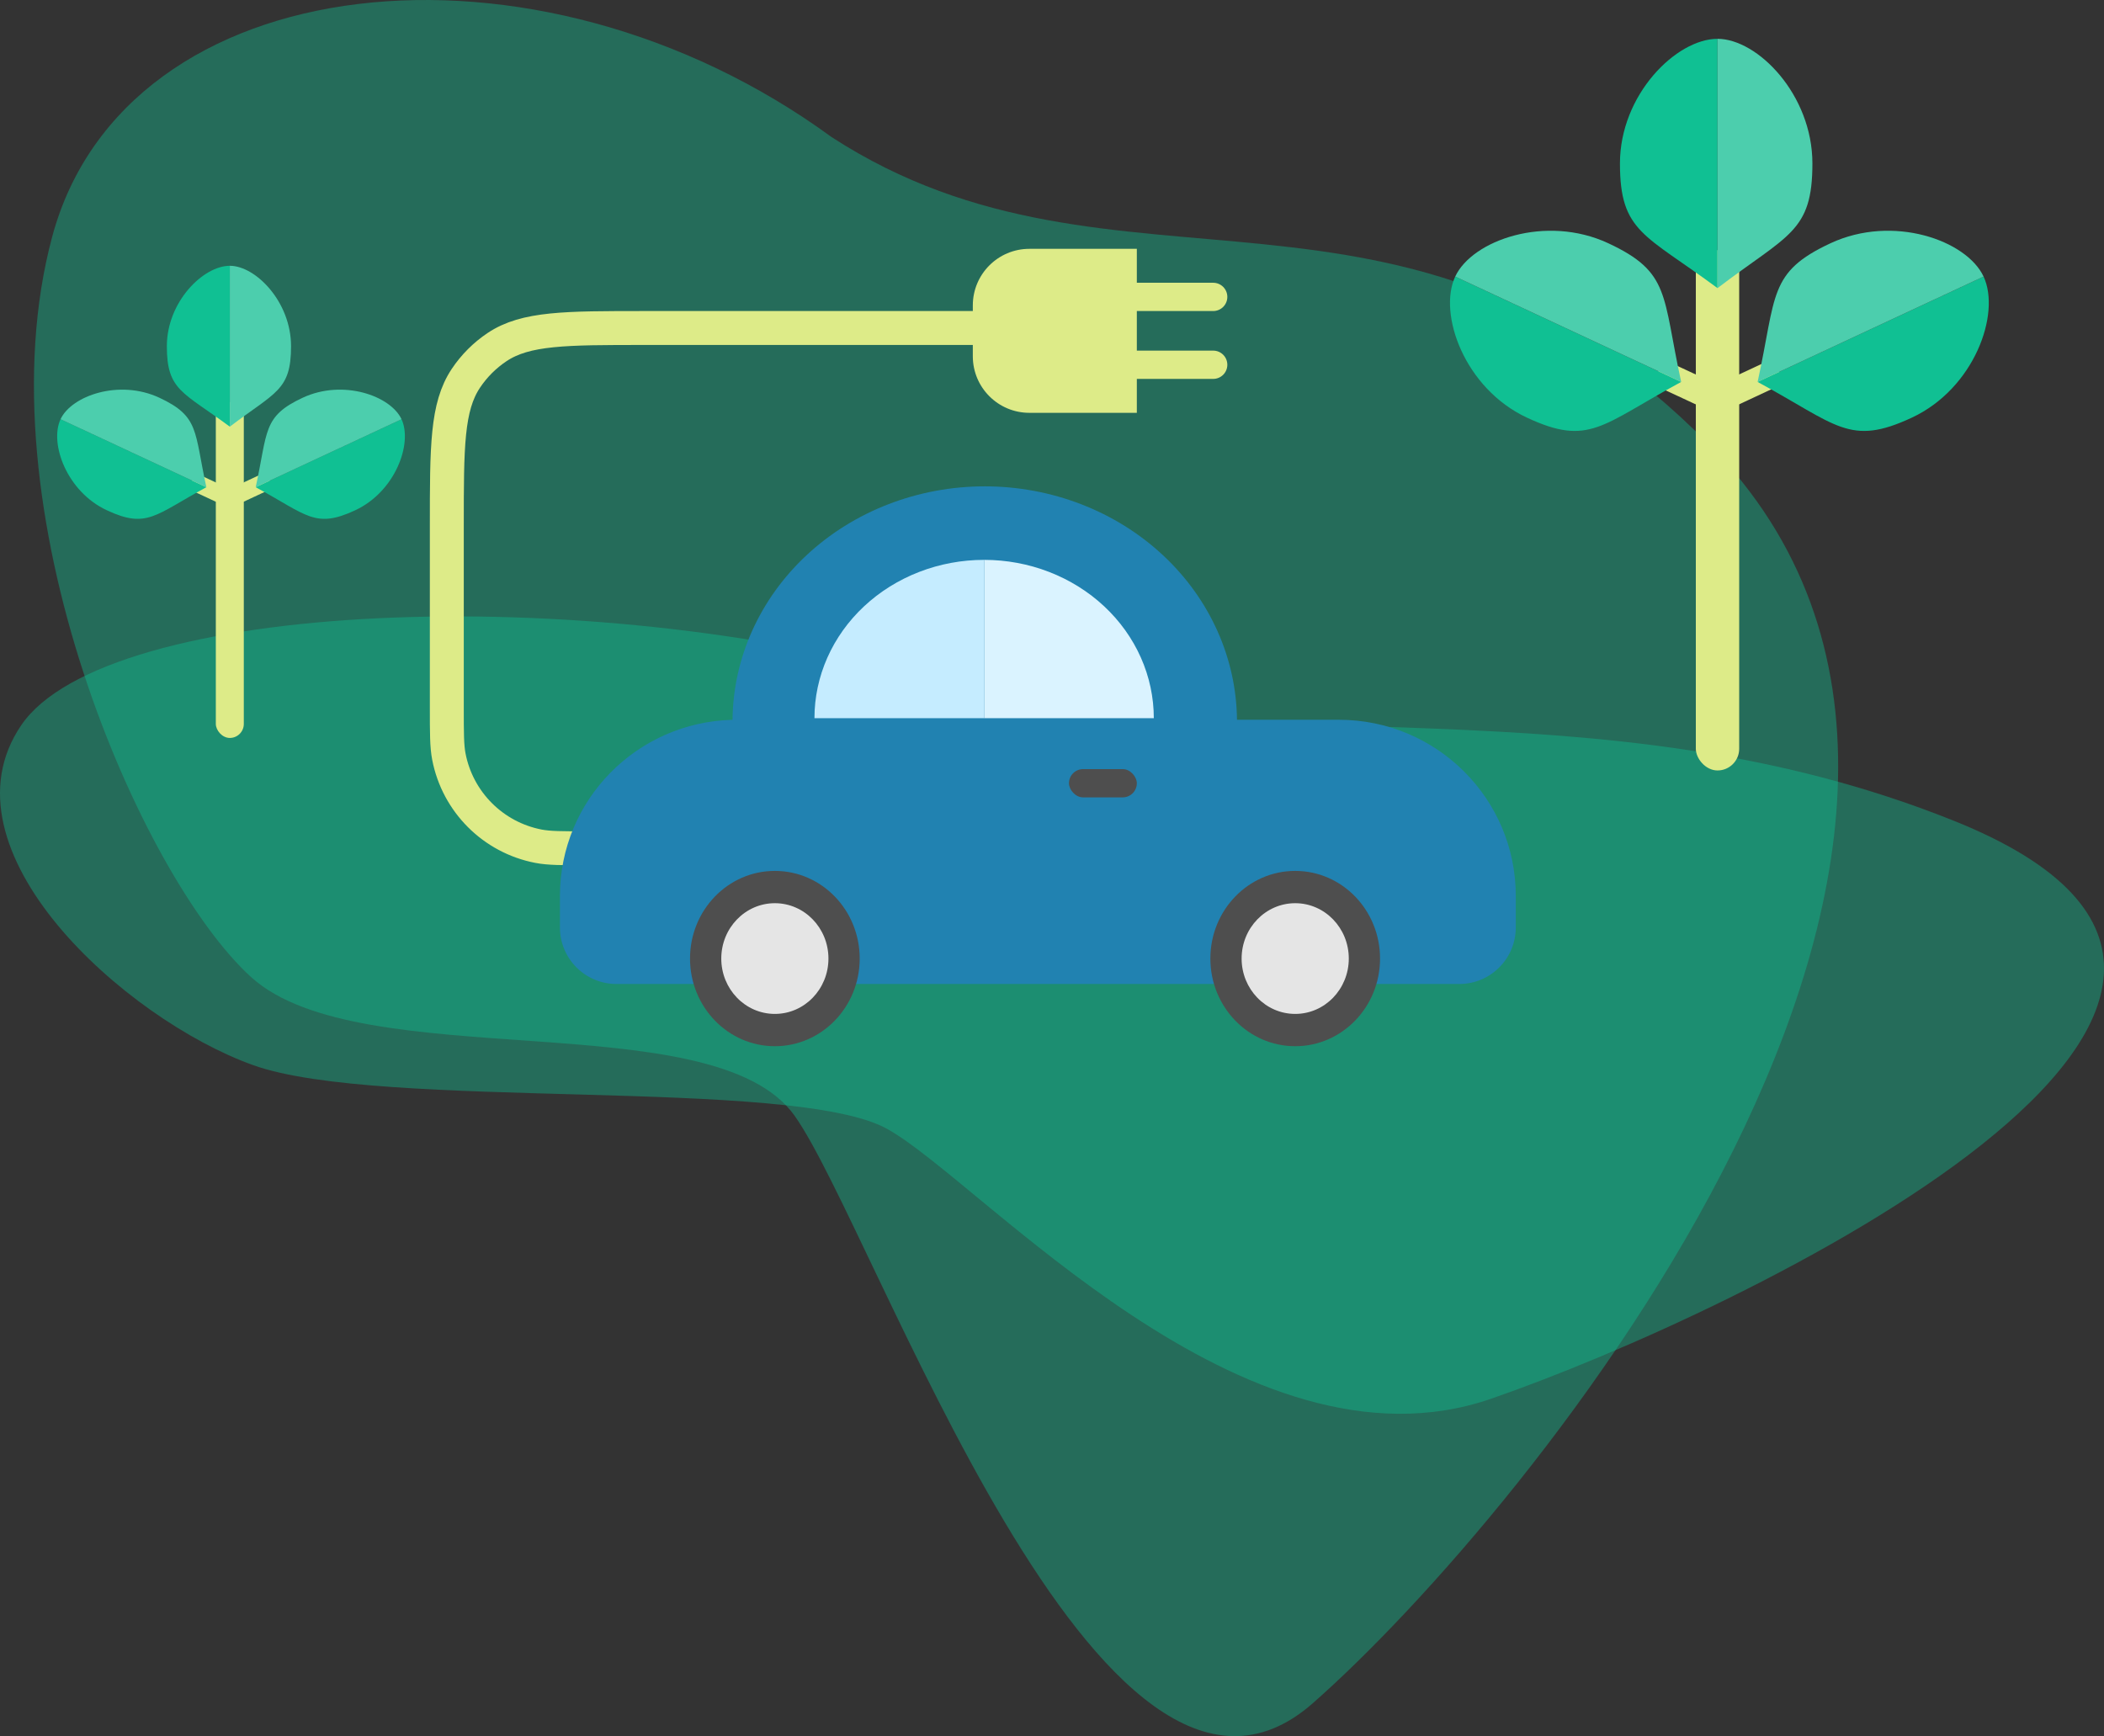 <svg width="372" height="307" viewBox="0 0 372 307" fill="none" xmlns="http://www.w3.org/2000/svg">
<rect x="0" y="0" width="372" height="307" fill="#333333" stroke="none"/>
<path d="M3.756 128.236C18.777 106.171 103.418 102.569 164.455 120.13C223.584 135.238 282.475 119.905 345.419 145.122C424.099 176.643 307.271 232.255 263.639 247.34C220.008 262.425 173.515 208.839 156.825 199.608C140.135 190.377 67.416 196.456 44.765 188.351C22.115 180.245 -11.264 150.3 3.756 128.236Z" fill="#10C093" fill-opacity="0.4"/>
<path d="M9.221 41.882C22.102 -6.159 94.684 -14.003 147.024 24.234C197.729 57.127 248.23 23.744 302.206 78.649C369.676 147.279 269.493 268.363 232.078 301.208C194.662 334.053 154.794 217.381 140.482 197.282C126.17 177.183 63.811 190.419 44.388 172.771C24.964 155.123 -3.66 89.924 9.221 41.882Z" fill="#10C093" fill-opacity="0.4"/>
<rect x="299.833" y="44.24" width="7.667" height="91.999" rx="3.833" fill="#DDEB88"/>
<rect x="292.154" y="67.932" width="4.792" height="14.455" rx="2.396" transform="rotate(-65 292.154 67.932)" fill="#DDEB88"/>
<rect width="4.792" height="14.017" rx="2.396" transform="matrix(-0.423 -0.906 -0.906 0.423 315.52 67.749)" fill="#DDEB88"/>
<path d="M303.666 28.907C303.666 41.08 303.666 28.907 303.666 50.949C290.814 41.408 286.417 41.08 286.417 28.907C286.417 16.734 296.381 6.865 303.666 6.865C303.666 23.314 303.666 16.734 303.666 28.907Z" fill="#10C093"/>
<path d="M303.666 28.907C303.666 41.08 303.666 28.907 303.666 50.949C316.168 41.408 320.444 41.08 320.444 28.907C320.444 16.734 310.752 6.865 303.666 6.865C303.666 23.314 303.666 16.734 303.666 28.907Z" fill="#4CCEAD"/>
<path d="M277.267 58.22C288.299 63.364 277.267 58.22 297.243 67.535C283.165 75.152 281.009 78.998 269.976 73.853C258.944 68.709 254.211 55.507 257.29 48.904C272.198 55.856 266.234 53.075 277.267 58.22Z" fill="#10C093"/>
<path d="M277.267 58.22C288.299 63.364 277.267 58.22 297.243 67.535C293.88 52.173 295.39 48.158 284.357 43.014C273.325 37.869 260.285 42.483 257.29 48.904C272.198 55.856 266.234 53.075 277.267 58.22Z" fill="#4CCEAD"/>
<path d="M330.733 58.22C319.701 63.364 330.733 58.22 310.757 67.535C324.835 75.152 326.991 78.998 338.024 73.853C349.056 68.709 353.789 55.507 350.71 48.904C335.802 55.856 341.766 53.075 330.733 58.22Z" fill="#10C093"/>
<path d="M330.733 58.22C319.701 63.364 330.733 58.22 310.757 67.535C314.12 52.173 312.61 48.158 323.643 43.014C334.675 37.869 347.715 42.483 350.71 48.904C335.802 55.856 341.766 53.075 330.733 58.22Z" fill="#4CCEAD"/>
<path d="M103.866 150V150C99.344 150 97.083 150 95.201 149.636C87.184 148.085 80.915 141.816 79.364 133.799C79 131.917 79 129.656 79 125.134V93C79 78.955 79 71.933 82.371 66.889C83.83 64.705 85.705 62.83 87.889 61.371C92.933 58 99.955 58 114 58H172" stroke="#DDEB88" stroke-width="6" stroke-linecap="round" stroke-linejoin="round"/>
<path d="M172 54C172 48.477 176.477 44 182 44H201V73H182C176.477 73 172 68.523 172 63V54Z" fill="#DDEB88"/>
<path d="M217 52.5C217 51.119 215.881 50 214.5 50H199V55H214.5C215.881 55 217 53.881 217 52.5V52.5Z" fill="#DDEB88"/>
<path d="M217 64.5C217 63.119 215.881 62 214.5 62H199V67H214.5C215.881 67 217 65.881 217 64.5V64.5Z" fill="#DDEB88"/>
<path d="M129.516 127.284C112.592 127.696 99 141.481 99 158.425V164C99 169.523 103.477 174 109 174H258C263.523 174 268 169.523 268 164V158.425C268 141.221 253.988 127.274 236.704 127.274H218.706C218.597 116.365 213.911 105.925 205.646 98.203C197.283 90.39 185.939 86 174.111 86C162.283 86 150.94 90.39 142.576 98.203C134.308 105.927 129.622 116.371 129.516 127.284Z" fill="#2182B1"/>
<path d="M204 127C204 123.323 203.224 119.682 201.716 116.285C200.209 112.888 197.999 109.801 195.213 107.201C192.427 104.601 189.12 102.539 185.481 101.131C181.841 99.724 177.94 99 174 99L174 127H204Z" fill="#2182B1"/>
<path d="M204 127C204 123.323 203.224 119.682 201.716 116.285C200.209 112.888 197.999 109.801 195.213 107.201C192.427 104.601 189.12 102.539 185.481 101.131C181.841 99.724 177.94 99 174 99L174 127H204Z" fill="#DAF3FF"/>
<path d="M144 127C144 123.323 144.776 119.682 146.284 116.285C147.791 112.888 150.001 109.801 152.787 107.201C155.573 104.601 158.88 102.539 162.519 101.131C166.159 99.724 170.06 99 174 99L174 127H144Z" fill="#C5ECFF"/>
<ellipse cx="137" cy="169.5" rx="15" ry="15.5" fill="#4E4E4E"/>
<ellipse cx="137" cy="169.5" rx="9.474" ry="9.789" fill="#E5E5E5"/>
<ellipse cx="229" cy="169.5" rx="15" ry="15.5" fill="#4E4E4E"/>
<ellipse cx="229" cy="169.5" rx="9.474" ry="9.789" fill="#E5E5E5"/>
<rect x="189" y="136" width="12" height="5" rx="2.5" fill="#4E4E4E"/>
<rect x="38.159" y="71.119" width="4.948" height="59.371" rx="2.474" fill="#DDEB88"/>
<rect x="33.204" y="86.409" width="3.092" height="9.328" rx="1.546" transform="rotate(-65 33.204 86.409)" fill="#DDEB88"/>
<rect width="3.092" height="9.046" rx="1.546" transform="matrix(-0.423 -0.906 -0.906 0.423 48.282 86.291)" fill="#DDEB88"/>
<path d="M40.633 61.224C40.633 69.08 40.633 61.224 40.633 75.448C32.338 69.292 29.501 69.08 29.501 61.224C29.501 53.368 35.931 47 40.633 47C40.633 57.615 40.633 53.368 40.633 61.224Z" fill="#10C093"/>
<path d="M40.633 61.224C40.633 69.08 40.633 61.224 40.633 75.448C48.7 69.292 51.46 69.08 51.46 61.224C51.46 53.368 45.206 47 40.633 47C40.633 57.615 40.633 53.368 40.633 61.224Z" fill="#4CCEAD"/>
<path d="M23.596 80.141C30.716 83.461 23.596 80.141 36.488 86.152C27.402 91.067 26.011 93.55 18.892 90.23C11.772 86.91 8.718 78.39 10.705 74.129C20.325 78.615 16.476 76.821 23.596 80.141Z" fill="#10C093"/>
<path d="M23.596 80.141C30.716 83.461 23.596 80.141 36.488 86.152C34.317 76.239 35.292 73.648 28.172 70.328C21.052 67.008 12.637 69.985 10.705 74.129C20.325 78.615 16.476 76.821 23.596 80.141Z" fill="#4CCEAD"/>
<path d="M58.1 80.141C50.98 83.461 58.1 80.141 45.209 86.152C54.294 91.067 55.685 93.55 62.805 90.23C69.925 86.91 72.979 78.39 70.992 74.129C61.371 78.615 65.22 76.821 58.1 80.141Z" fill="#10C093"/>
<path d="M58.1 80.141C50.98 83.461 58.1 80.141 45.209 86.152C47.379 76.239 46.404 73.648 53.524 70.328C60.644 67.008 69.059 69.985 70.992 74.129C61.371 78.615 65.22 76.821 58.1 80.141Z" fill="#4CCEAD"/>
</svg>
